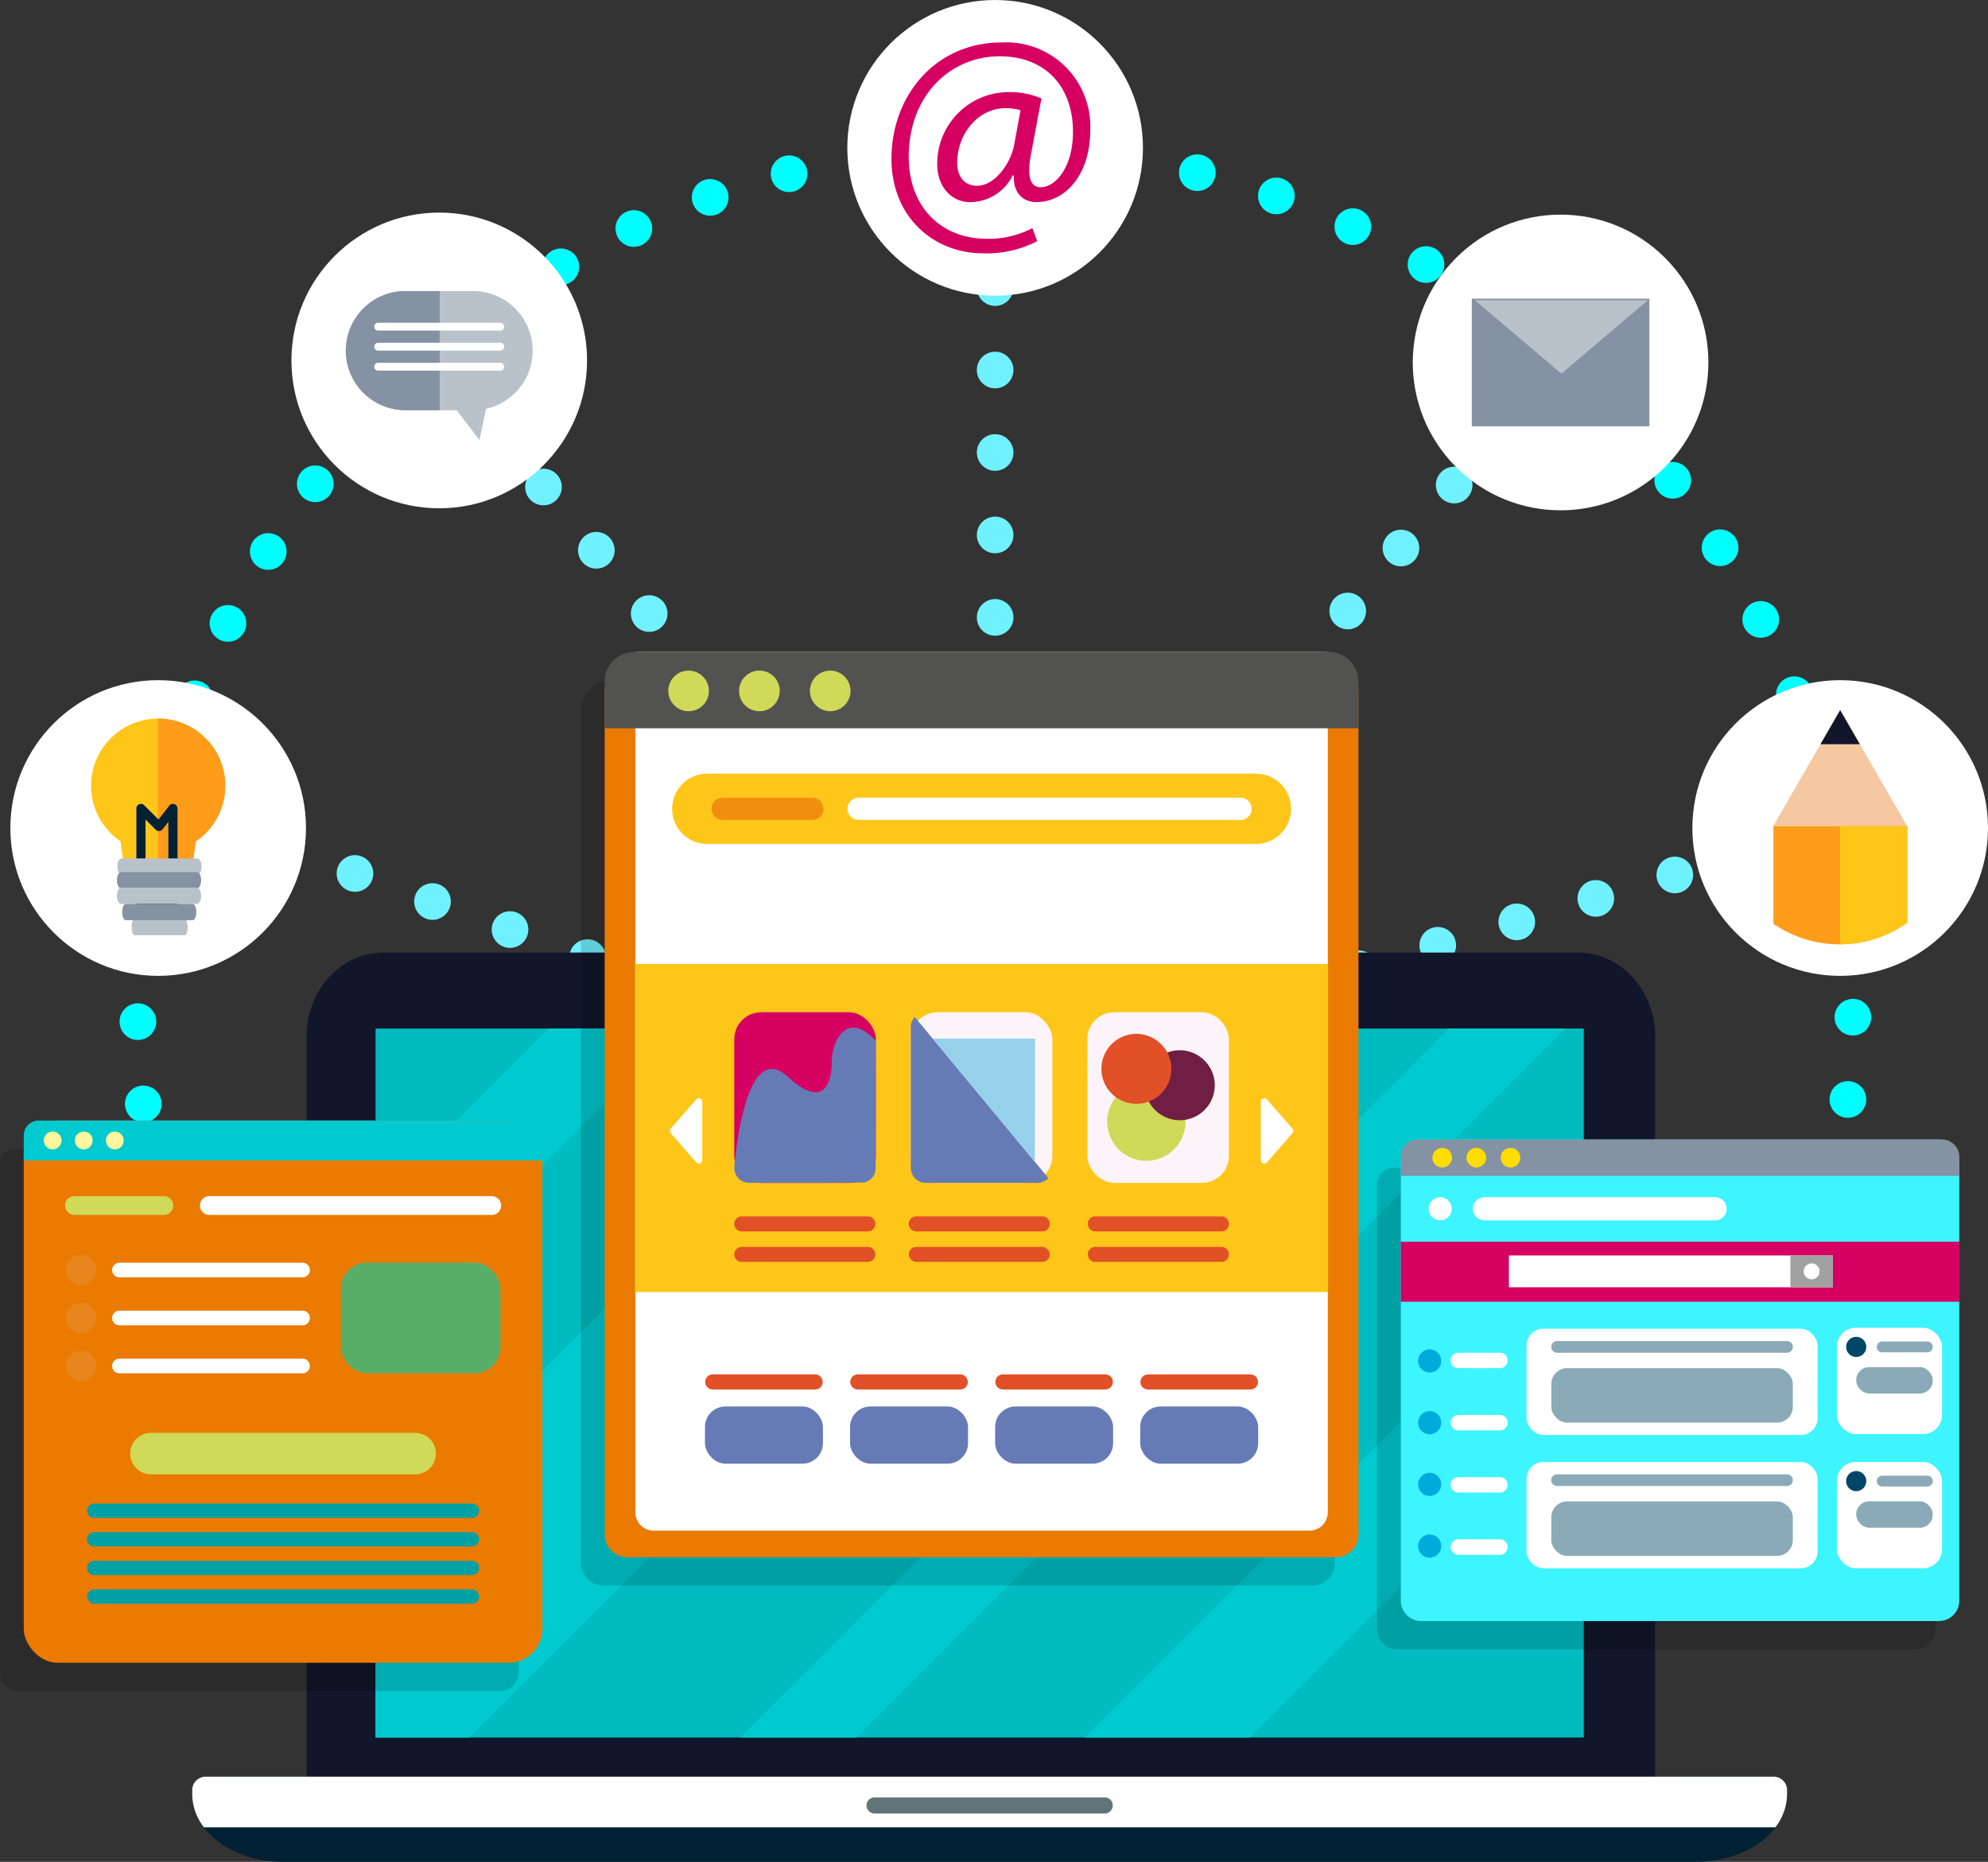 <svg xmlns="http://www.w3.org/2000/svg" width="217.045" height="203.225" viewBox="0 0 217.045 203.225">
  <rect x="0" y="0" width="217.045" height="203.225" fill="#333333" stroke="none"/>
  <g id="Grupo_86565" data-name="Grupo 86565" transform="translate(-55.849 -40.476)">
    <g id="Grupo_86502" data-name="Grupo 86502" transform="translate(70.888 53.865)">
      <path id="Trazado_140030" data-name="Trazado 140030" d="M268.286,182.346a93.632,93.632,0,1,0-183.349,0Z" transform="translate(-82.979 -66.84)" fill="none" stroke="aqua" stroke-linecap="round" stroke-miterlimit="10" stroke-width="4" stroke-dasharray="0 9"/>
      <g id="Grupo_86501" data-name="Grupo 86501" transform="translate(6.79 0)">
        <line id="Línea_10553" data-name="Línea 10553" x2="83.833" y2="30.313" transform="translate(0 75.832)" fill="none" stroke="#70f1ff" stroke-linecap="round" stroke-miterlimit="10" stroke-width="4" stroke-dasharray="0 9"/>
        <line id="Línea_10554" data-name="Línea 10554" x2="62.97" y2="75.375" transform="translate(25.966 25.954)" fill="none" stroke="#70f1ff" stroke-linecap="round" stroke-miterlimit="10" stroke-width="4" stroke-dasharray="0 9"/>
        <line id="Línea_10555" data-name="Línea 10555" y2="97.086" transform="translate(86.819)" fill="none" stroke="#70f1ff" stroke-linecap="round" stroke-miterlimit="10" stroke-width="4" stroke-dasharray="0 9"/>
        <line id="Línea_10556" data-name="Línea 10556" x1="57.38" y2="67.892" transform="translate(91.172 25.807)" fill="none" stroke="#70f1ff" stroke-linecap="round" stroke-miterlimit="10" stroke-width="4" stroke-dasharray="0 9"/>
        <line id="Línea_10557" data-name="Línea 10557" x1="62.452" y2="18.532" transform="translate(115.829 76.992)" fill="none" stroke="#70f1ff" stroke-linecap="round" stroke-miterlimit="10" stroke-width="4" stroke-dasharray="0 9"/>
      </g>
    </g>
    <g id="Grupo_86506" data-name="Grupo 86506" transform="translate(76.835 144.452)">
      <g id="Grupo_86505" data-name="Grupo 86505">
        <path id="Trazado_140031" data-name="Trazado 140031" d="M263.457,317.385c0,5.057-3.775,9.156-8.431,9.156H124.652c-4.656,0-8.431-4.1-8.431-9.156V237.2c0-5.056,3.775-9.156,8.431-9.156H255.026c4.656,0,8.431,4.1,8.431,9.156Z" transform="translate(-103.741 -228.047)" fill="#11162a"/>
        <rect id="Rectángulo_16094" data-name="Rectángulo 16094" width="131.91" height="77.387" transform="translate(20.017 8.292)" fill="#00bbbf"/>
        <g id="Grupo_86503" data-name="Grupo 86503" transform="translate(0 89.952)">
          <path id="Trazado_140032" data-name="Trazado 140032" d="M95.622,390.318a1.914,1.914,0,0,0-1.914,1.914h0c0,4.078,4.465,7.383,9.972,7.383H257.858c5.508,0,9.972-3.3,9.972-7.383h0a1.913,1.913,0,0,0-1.914-1.914Z" transform="translate(-93.708 -390.318)" fill="#002133"/>
          <path id="Trazado_140033" data-name="Trazado 140033" d="M95.175,390.318a1.467,1.467,0,0,0-1.467,1.467v.447a5.937,5.937,0,0,0,1.28,3.613H266.55a5.94,5.94,0,0,0,1.28-3.613v-.447a1.467,1.467,0,0,0-1.467-1.467Z" transform="translate(-93.708 -390.318)" fill="#fffeff"/>
          <path id="Trazado_140034" data-name="Trazado 140034" d="M252.52,396.154H227.394a.879.879,0,0,1-.879-.879h0a.879.879,0,0,1,.879-.879H252.52a.88.88,0,0,1,.88.879h0A.88.88,0,0,1,252.52,396.154Z" transform="translate(-152.896 -392.135)" fill="#617478"/>
        </g>
        <g id="Grupo_86504" data-name="Grupo 86504" transform="translate(20.017 8.292)">
          <path id="Trazado_140035" data-name="Trazado 140035" d="M185.413,243l-55.6,55.6v21.792h10.237L217.442,243Z" transform="translate(-129.818 -243.005)" fill="#00cacf"/>
          <path id="Trazado_140036" data-name="Trazado 140036" d="M148.72,243l-18.9,18.9v14.3L163.024,243Z" transform="translate(-129.818 -243.005)" fill="#00cacf"/>
          <path id="Trazado_140037" data-name="Trazado 140037" d="M278.963,243l-77.387,77.387h12.749L291.712,243Z" transform="translate(-161.798 -243.005)" fill="#00cacf"/>
          <path id="Trazado_140038" data-name="Trazado 140038" d="M323.958,284.28l-54.507,54.507h18.035l36.472-36.472Z" transform="translate(-192.048 -261.4)" fill="#00cacf"/>
        </g>
      </g>
    </g>
    <g id="Grupo_86524" data-name="Grupo 86524" transform="translate(206.191 164.859)">
      <path id="Trazado_140039" data-name="Trazado 140039" d="M388.044,274.395v-2.078a1.885,1.885,0,0,0-1.885-1.885H328.948a1.885,1.885,0,0,0-1.885,1.885v2.078h0v7.191h0v6.551h0v32.628a2.226,2.226,0,0,0,2.226,2.226h56.521a2.226,2.226,0,0,0,2.226-2.226V288.137h0v-6.551h0v-7.191Z" transform="translate(-327.063 -267.343)" opacity="0.15"/>
      <g id="Grupo_86523" data-name="Grupo 86523" transform="translate(2.593)">
        <path id="Trazado_140040" data-name="Trazado 140040" d="M390.5,317.418H333.975a2.226,2.226,0,0,1-2.226-2.226V267.052a2.192,2.192,0,0,1,2.192-2.192H390.53a2.192,2.192,0,0,1,2.192,2.192v48.141A2.226,2.226,0,0,1,390.5,317.418Z" transform="translate(-331.745 -264.86)" fill="#3df4ff"/>
        <rect id="Rectángulo_16095" data-name="Rectángulo 16095" width="60.973" height="6.55" transform="translate(0.004 11.154)" fill="#d60063"/>
        <g id="Grupo_86508" data-name="Grupo 86508">
          <path id="Trazado_140041" data-name="Trazado 140041" d="M392.722,268.823H331.741v-2.079a1.884,1.884,0,0,1,1.885-1.884h57.212a1.884,1.884,0,0,1,1.885,1.884Z" transform="translate(-331.741 -264.86)" fill="#8592a3"/>
          <g id="Grupo_86507" data-name="Grupo 86507" transform="translate(3.453 0.912)">
            <path id="Trazado_140042" data-name="Trazado 140042" d="M340.109,267.574a1.069,1.069,0,1,0-1.069,1.069A1.07,1.07,0,0,0,340.109,267.574Z" transform="translate(-337.97 -266.505)" fill="#fd0"/>
            <path id="Trazado_140043" data-name="Trazado 140043" d="M346.831,267.574a1.069,1.069,0,1,0-1.069,1.069A1.07,1.07,0,0,0,346.831,267.574Z" transform="translate(-340.966 -266.505)" fill="#fd0"/>
            <path id="Trazado_140044" data-name="Trazado 140044" d="M353.553,267.574a1.069,1.069,0,1,0-1.069,1.069A1.069,1.069,0,0,0,353.553,267.574Z" transform="translate(-343.962 -266.505)" fill="#fd0"/>
          </g>
        </g>
        <g id="Grupo_86509" data-name="Grupo 86509" transform="translate(11.8 12.653)">
          <rect id="Rectángulo_16096" data-name="Rectángulo 16096" width="35.374" height="3.473" fill="#fff"/>
          <rect id="Rectángulo_16097" data-name="Rectángulo 16097" width="4.638" height="3.472" transform="translate(30.735 0.001)" fill="#a1a1a1"/>
          <circle id="Elipse_4455" data-name="Elipse 4455" cx="0.871" cy="0.871" r="0.871" transform="translate(32.183 0.866)" fill="#fff"/>
        </g>
        <g id="Grupo_86510" data-name="Grupo 86510" transform="translate(3.038 6.296)">
          <path id="Trazado_140045" data-name="Trazado 140045" d="M339.748,277.48a1.263,1.263,0,1,0-1.263,1.263A1.263,1.263,0,0,0,339.748,277.48Z" transform="translate(-337.222 -276.217)" fill="#fff"/>
          <path id="Trazado_140046" data-name="Trazado 140046" d="M372.383,278.743H347.2a1.263,1.263,0,0,1-1.263-1.263h0a1.263,1.263,0,0,1,1.263-1.263h25.183a1.263,1.263,0,0,1,1.263,1.263h0A1.263,1.263,0,0,1,372.383,278.743Z" transform="translate(-341.106 -276.217)" fill="#fff"/>
        </g>
        <g id="Grupo_86522" data-name="Grupo 86522" transform="translate(1.89 20.545)">
          <g id="Grupo_86512" data-name="Grupo 86512" transform="translate(11.834 0.103)">
            <rect id="Rectángulo_16098" data-name="Rectángulo 16098" width="31.785" height="11.602" rx="1.842" fill="#fff"/>
            <g id="Grupo_86511" data-name="Grupo 86511" transform="translate(2.707 1.348)">
              <rect id="Rectángulo_16099" data-name="Rectángulo 16099" width="26.371" height="5.947" rx="1.725" transform="translate(0 2.958)" fill="#8baab7"/>
              <path id="Trazado_140047" data-name="Trazado 140047" d="M387.116,305.815h-25.1a.638.638,0,0,1-.638-.637h0a.637.637,0,0,1,.638-.637h25.1a.637.637,0,0,1,.637.637h0A.638.638,0,0,1,387.116,305.815Z" transform="translate(-361.382 -304.541)" fill="#8baab7"/>
            </g>
          </g>
          <g id="Grupo_86514" data-name="Grupo 86514" transform="translate(11.834 14.649)">
            <rect id="Rectángulo_16100" data-name="Rectángulo 16100" width="31.785" height="11.602" rx="1.842" fill="#fff"/>
            <g id="Grupo_86513" data-name="Grupo 86513" transform="translate(2.707 1.348)">
              <rect id="Rectángulo_16101" data-name="Rectángulo 16101" width="26.371" height="5.947" rx="1.725" transform="translate(0 2.958)" fill="#8baab7"/>
              <path id="Trazado_140048" data-name="Trazado 140048" d="M387.116,332.055h-25.1a.637.637,0,0,1-.638-.637h0a.637.637,0,0,1,.638-.637h25.1a.637.637,0,0,1,.637.637h0A.637.637,0,0,1,387.116,332.055Z" transform="translate(-361.382 -330.781)" fill="#8baab7"/>
            </g>
          </g>
          <g id="Grupo_86517" data-name="Grupo 86517" transform="translate(45.72)">
            <rect id="Rectángulo_16102" data-name="Rectángulo 16102" width="11.481" height="11.602" rx="2.064" fill="#fff"/>
            <g id="Grupo_86516" data-name="Grupo 86516" transform="translate(1.01 0.987)">
              <g id="Grupo_86515" data-name="Grupo 86515" transform="translate(1.101 0.51)">
                <path id="Trazado_140049" data-name="Trazado 140049" d="M431.014,305.806h-4.927a.591.591,0,0,1-.591-.591h0a.592.592,0,0,1,.591-.591h4.927a.592.592,0,0,1,.591.591h0A.591.591,0,0,1,431.014,305.806Z" transform="translate(-423.246 -304.623)" fill="#8baab7"/>
                <rect id="Rectángulo_16103" data-name="Rectángulo 16103" width="8.36" height="2.884" rx="1.418" transform="translate(0 2.795)" fill="#8baab7"/>
              </g>
              <circle id="Elipse_4456" data-name="Elipse 4456" cx="1.101" cy="1.101" r="1.101" fill="#004668"/>
            </g>
          </g>
          <g id="Grupo_86520" data-name="Grupo 86520" transform="translate(45.72 14.649)">
            <rect id="Rectángulo_16104" data-name="Rectángulo 16104" width="11.481" height="11.602" rx="2.064" fill="#fff"/>
            <g id="Grupo_86519" data-name="Grupo 86519" transform="translate(1.01 0.987)">
              <g id="Grupo_86518" data-name="Grupo 86518" transform="translate(1.101 0.51)">
                <path id="Trazado_140050" data-name="Trazado 140050" d="M431.014,332.232h-4.927a.592.592,0,0,1-.591-.591h0a.592.592,0,0,1,.591-.592h4.927a.592.592,0,0,1,.591.592h0A.592.592,0,0,1,431.014,332.232Z" transform="translate(-423.246 -331.049)" fill="#8baab7"/>
                <rect id="Rectángulo_16105" data-name="Rectángulo 16105" width="8.36" height="2.884" rx="1.418" transform="translate(0 2.795)" fill="#8baab7"/>
              </g>
              <circle id="Elipse_4457" data-name="Elipse 4457" cx="1.101" cy="1.101" r="1.101" fill="#004668"/>
            </g>
          </g>
          <g id="Grupo_86521" data-name="Grupo 86521" transform="translate(0 2.356)">
            <path id="Trazado_140051" data-name="Trazado 140051" d="M337.677,307.435a1.263,1.263,0,1,0-1.263,1.263A1.263,1.263,0,0,0,337.677,307.435Z" transform="translate(-335.151 -306.172)" fill="#00abdb"/>
            <path id="Trazado_140052" data-name="Trazado 140052" d="M337.677,319.591a1.263,1.263,0,1,0-1.263,1.263A1.263,1.263,0,0,0,337.677,319.591Z" transform="translate(-335.151 -311.59)" fill="#00abdb"/>
            <path id="Trazado_140053" data-name="Trazado 140053" d="M337.677,331.748a1.263,1.263,0,1,0-1.263,1.263A1.263,1.263,0,0,0,337.677,331.748Z" transform="translate(-335.151 -317.008)" fill="#00abdb"/>
            <path id="Trazado_140054" data-name="Trazado 140054" d="M337.677,343.9a1.263,1.263,0,1,0-1.263,1.263A1.263,1.263,0,0,0,337.677,343.9Z" transform="translate(-335.151 -322.425)" fill="#00abdb"/>
            <path id="Trazado_140055" data-name="Trazado 140055" d="M346.941,308.524h-4.552a.842.842,0,0,1-.842-.842h0a.842.842,0,0,1,.842-.842h4.552a.842.842,0,0,1,.842.842h0A.842.842,0,0,1,346.941,308.524Z" transform="translate(-338.001 -306.47)" fill="#fff"/>
            <path id="Trazado_140056" data-name="Trazado 140056" d="M346.941,320.772h-4.552a.842.842,0,0,1-.842-.843h0a.842.842,0,0,1,.842-.842h4.552a.842.842,0,0,1,.842.842h0A.842.842,0,0,1,346.941,320.772Z" transform="translate(-338.001 -311.928)" fill="#fff"/>
            <path id="Trazado_140057" data-name="Trazado 140057" d="M346.941,333.019h-4.552a.842.842,0,0,1-.842-.842h0a.842.842,0,0,1,.842-.842h4.552a.842.842,0,0,1,.842.842h0A.842.842,0,0,1,346.941,333.019Z" transform="translate(-338.001 -317.386)" fill="#fff"/>
            <path id="Trazado_140058" data-name="Trazado 140058" d="M346.941,345.267h-4.552a.842.842,0,0,1-.842-.842h0a.842.842,0,0,1,.842-.842h4.552a.842.842,0,0,1,.842.842h0A.842.842,0,0,1,346.941,345.267Z" transform="translate(-338.001 -322.845)" fill="#fff"/>
          </g>
        </g>
      </g>
    </g>
    <g id="Grupo_86533" data-name="Grupo 86533" transform="translate(55.849 162.784)">
      <path id="Trazado_140059" data-name="Trazado 140059" d="M110.839,266.69H57.486a1.638,1.638,0,0,0-1.637,1.638v55.5a2.051,2.051,0,0,0,2.051,2.052h52.526a2.051,2.051,0,0,0,2.051-2.052v-55.5A1.638,1.638,0,0,0,110.839,266.69Z" transform="translate(-55.849 -263.601)" opacity="0.15"/>
      <g id="Grupo_86532" data-name="Grupo 86532" transform="translate(2.593)">
        <rect id="Rectángulo_16106" data-name="Rectángulo 16106" width="56.628" height="59.191" rx="3.7" fill="#ea7a00"/>
        <g id="Grupo_86526" data-name="Grupo 86526" transform="translate(0 0)">
          <path id="Trazado_140060" data-name="Trazado 140060" d="M117.155,265.47H60.527v-2.715a1.638,1.638,0,0,1,1.637-1.637h53.352a1.638,1.638,0,0,1,1.638,1.637Z" transform="translate(-60.527 -261.118)" fill="#00cacf"/>
          <g id="Grupo_86525" data-name="Grupo 86525" transform="translate(2.187 1.204)">
            <path id="Trazado_140061" data-name="Trazado 140061" d="M66.418,264.262a.972.972,0,1,0-.972.972A.972.972,0,0,0,66.418,264.262Z" transform="translate(-64.473 -263.29)" fill="#fff69d"/>
            <path id="Trazado_140062" data-name="Trazado 140062" d="M72.531,264.262a.972.972,0,1,0-.972.972A.972.972,0,0,0,72.531,264.262Z" transform="translate(-67.197 -263.29)" fill="#fff69d"/>
            <path id="Trazado_140063" data-name="Trazado 140063" d="M78.644,264.262a.972.972,0,1,0-.972.972A.972.972,0,0,0,78.644,264.262Z" transform="translate(-69.922 -263.29)" fill="#fff69d"/>
          </g>
        </g>
        <g id="Grupo_86527" data-name="Grupo 86527" transform="translate(4.509 8.253)">
          <path id="Trazado_140064" data-name="Trazado 140064" d="M79.448,278.058H69.686a1.026,1.026,0,0,1-1.026-1.026h0a1.026,1.026,0,0,1,1.026-1.026h9.762a1.026,1.026,0,0,1,1.026,1.026h0A1.026,1.026,0,0,1,79.448,278.058Z" transform="translate(-68.66 -276.006)" fill="#d0d958"/>
          <path id="Trazado_140065" data-name="Trazado 140065" d="M127.085,278.058H96.254a1.026,1.026,0,0,1-1.026-1.026h0a1.026,1.026,0,0,1,1.026-1.026h30.832a1.026,1.026,0,0,1,1.026,1.026h0A1.026,1.026,0,0,1,127.085,278.058Z" transform="translate(-80.501 -276.006)" fill="#fff"/>
        </g>
        <g id="Grupo_86530" data-name="Grupo 86530" transform="translate(4.578 14.659)">
          <g id="Grupo_86528" data-name="Grupo 86528">
            <path id="Trazado_140066" data-name="Trazado 140066" d="M72.1,289.221a1.658,1.658,0,1,0-1.658,1.659A1.658,1.658,0,0,0,72.1,289.221Z" transform="translate(-68.785 -287.562)" fill="#e8861e"/>
            <path id="Trazado_140067" data-name="Trazado 140067" d="M72.1,298.664a1.658,1.658,0,1,0-1.658,1.659A1.658,1.658,0,0,0,72.1,298.664Z" transform="translate(-68.785 -291.77)" fill="#e8861e"/>
            <path id="Trazado_140068" data-name="Trazado 140068" d="M72.1,308.107a1.658,1.658,0,1,0-1.658,1.659A1.658,1.658,0,0,0,72.1,308.107Z" transform="translate(-68.785 -295.979)" fill="#e8861e"/>
          </g>
          <g id="Grupo_86529" data-name="Grupo 86529" transform="translate(5.069 0.855)">
            <path id="Trazado_140069" data-name="Trazado 140069" d="M98.721,290.711H78.732a.8.8,0,0,1-.8-.8h0a.8.8,0,0,1,.8-.8H98.721a.8.8,0,0,1,.8.8h0A.8.8,0,0,1,98.721,290.711Z" transform="translate(-77.929 -289.105)" fill="#fff"/>
            <path id="Trazado_140070" data-name="Trazado 140070" d="M98.721,300.154H78.732a.8.8,0,0,1-.8-.8h0a.8.8,0,0,1,.8-.8H98.721a.8.8,0,0,1,.8.8h0A.8.8,0,0,1,98.721,300.154Z" transform="translate(-77.929 -293.313)" fill="#fff"/>
            <path id="Trazado_140071" data-name="Trazado 140071" d="M98.721,309.6H78.732a.8.8,0,0,1-.8-.8h0a.8.8,0,0,1,.8-.8H98.721a.8.8,0,0,1,.8.8h0A.8.8,0,0,1,98.721,309.6Z" transform="translate(-77.929 -297.522)" fill="#fff"/>
          </g>
          <rect id="Rectángulo_16107" data-name="Rectángulo 16107" width="17.414" height="12.075" rx="2.828" transform="translate(30.059 0.855)" fill="#58ae67"/>
        </g>
        <g id="Grupo_86531" data-name="Grupo 86531" transform="translate(6.91 41.816)">
          <path id="Trazado_140072" data-name="Trazado 140072" d="M115.023,338.108H73.769a.778.778,0,0,1-.777-.778h0a.777.777,0,0,1,.777-.777h41.254a.777.777,0,0,1,.777.777h0A.778.778,0,0,1,115.023,338.108Z" transform="translate(-72.992 -336.553)" fill="#00a1a5"/>
          <path id="Trazado_140073" data-name="Trazado 140073" d="M115.023,343.741H73.769a.777.777,0,0,1-.777-.777h0a.778.778,0,0,1,.777-.778h41.254a.777.777,0,0,1,.777.778h0A.777.777,0,0,1,115.023,343.741Z" transform="translate(-72.992 -339.063)" fill="#00a1a5"/>
          <path id="Trazado_140074" data-name="Trazado 140074" d="M115.023,349.375H73.769a.778.778,0,0,1-.777-.778h0a.777.777,0,0,1,.777-.777h41.254a.777.777,0,0,1,.777.777h0A.778.778,0,0,1,115.023,349.375Z" transform="translate(-72.992 -341.574)" fill="#00a1a5"/>
          <rect id="Rectángulo_16108" data-name="Rectángulo 16108" width="42.808" height="1.555" rx="0.777" transform="translate(0 9.369)" fill="#00a1a5"/>
        </g>
        <path id="Trazado_140075" data-name="Trazado 140075" d="M112.612,327.15H83.764a2.264,2.264,0,0,1-2.264-2.264h0a2.264,2.264,0,0,1,2.264-2.264h28.848a2.264,2.264,0,0,1,2.264,2.264h0A2.264,2.264,0,0,1,112.612,327.15Z" transform="translate(-69.874 -288.528)" fill="#d0d958"/>
      </g>
    </g>
    <g id="Grupo_86550" data-name="Grupo 86550" transform="translate(119.274 111.641)">
      <path id="Trazado_140076" data-name="Trazado 140076" d="M249.344,174.429H173.486a3.218,3.218,0,0,0-3.219,3.219v93.126a2.465,2.465,0,0,0,2.465,2.465H250.1a2.465,2.465,0,0,0,2.465-2.465V177.648A3.219,3.219,0,0,0,249.344,174.429Z" transform="translate(-170.267 -171.34)" opacity="0.15"/>
      <g id="Grupo_86549" data-name="Grupo 86549" transform="translate(2.593)">
        <path id="Trazado_140077" data-name="Trazado 140077" d="M254.776,267.667H177.41a2.466,2.466,0,0,1-2.465-2.466V173.18a4.324,4.324,0,0,1,4.324-4.324h73.647a4.324,4.324,0,0,1,4.324,4.324V265.2A2.466,2.466,0,0,1,254.776,267.667Z" transform="translate(-174.945 -168.856)" fill="#ea7a00"/>
        <path id="Trazado_140078" data-name="Trazado 140078" d="M254.585,264.765h-71.6a2,2,0,0,1-2-2V168.856h75.6v93.909A2,2,0,0,1,254.585,264.765Z" transform="translate(-177.639 -168.856)" fill="#fff"/>
        <path id="Trazado_140079" data-name="Trazado 140079" d="M257.241,177.179h-82.3v-5.1a3.219,3.219,0,0,1,3.219-3.219h75.858a3.219,3.219,0,0,1,3.219,3.219Z" transform="translate(-174.945 -168.856)" fill="#525251"/>
        <rect id="Rectángulo_16109" data-name="Rectángulo 16109" width="75.677" height="35.807" transform="translate(3.309 34.057)" fill="#ffc61a"/>
        <g id="Grupo_86534" data-name="Grupo 86534" transform="translate(7.123 48.708)">
          <path id="Trazado_140080" data-name="Trazado 140080" d="M187.888,260.538a.378.378,0,0,1,0-.5l1.612-1.849,1.166-1.338a.378.378,0,0,1,.663.248v6.378a.378.378,0,0,1-.663.248L189.5,262.39Z" transform="translate(-187.795 -256.724)" fill="#fff"/>
          <path id="Trazado_140081" data-name="Trazado 140081" d="M307.622,260.042a.378.378,0,0,1,0,.5l-1.612,1.851-1.166,1.338a.378.378,0,0,1-.663-.248V257.1a.378.378,0,0,1,.663-.248l1.166,1.338Z" transform="translate(-239.665 -256.724)" fill="#fff"/>
        </g>
        <g id="Grupo_86539" data-name="Grupo 86539" transform="translate(14.148 39.322)">
          <g id="Grupo_86535" data-name="Grupo 86535">
            <rect id="Rectángulo_16110" data-name="Rectángulo 16110" width="15.455" height="18.626" rx="2.938" fill="#d60063"/>
            <path id="Trazado_140082" data-name="Trazado 140082" d="M211.11,246.476c.006.677,0,6.1-4.815,1.693-4.772-4.364-5.809,9.735-5.827,9.979a1.628,1.628,0,0,0,1.628,1.62h7.17l5.36-.034a1.627,1.627,0,0,0,1.273-1.364l.023-14.1C212.63,240.72,211.093,244.572,211.11,246.476Z" transform="translate(-200.468 -241.143)" fill="#667bb6"/>
          </g>
          <g id="Grupo_86536" data-name="Grupo 86536" transform="translate(19.272)">
            <rect id="Rectángulo_16111" data-name="Rectángulo 16111" width="15.456" height="18.626" rx="2.938" transform="translate(0)" fill="#fdf4f9"/>
            <path id="Trazado_140083" data-name="Trazado 140083" d="M235.234,241.845v15.369a1.629,1.629,0,0,0,1.629,1.629h12.2a1.62,1.62,0,0,0,1.192-.526l-14.582-17.574A1.618,1.618,0,0,0,235.234,241.845Z" transform="translate(-235.234 -240.216)" fill="#667bb6"/>
            <path id="Trazado_140084" data-name="Trazado 140084" d="M250.713,258.436l-11.146-13.449,11.16,0Z" transform="translate(-237.165 -242.107)" fill="#95d1ea"/>
          </g>
          <g id="Grupo_86538" data-name="Grupo 86538" transform="translate(38.545)">
            <rect id="Rectángulo_16112" data-name="Rectángulo 16112" width="15.456" height="18.626" rx="2.938" fill="#fdf4f9"/>
            <g id="Grupo_86537" data-name="Grupo 86537" transform="translate(1.539 2.361)">
              <path id="Trazado_140085" data-name="Trazado 140085" d="M282.471,257.914a4.278,4.278,0,1,1-4.277-4.3A4.29,4.29,0,0,1,282.471,257.914Z" transform="translate(-273.285 -248.313)" fill="#d0d958"/>
              <path id="Trazado_140086" data-name="Trazado 140086" d="M288.966,251.118a3.819,3.819,0,1,1-3.818-3.839A3.828,3.828,0,0,1,288.966,251.118Z" transform="translate(-276.589 -245.49)" fill="#701e43"/>
              <path id="Trazado_140087" data-name="Trazado 140087" d="M280.415,247.892a3.819,3.819,0,1,1-3.818-3.84A3.829,3.829,0,0,1,280.415,247.892Z" transform="translate(-272.778 -244.052)" fill="#e25028"/>
            </g>
          </g>
        </g>
        <g id="Grupo_86541" data-name="Grupo 86541" transform="translate(7.362 13.28)">
          <path id="Trazado_140088" data-name="Trazado 140088" d="M251.959,200.489H192.065a3.838,3.838,0,0,1-3.839-3.839h0a3.838,3.838,0,0,1,3.839-3.838h59.894a3.838,3.838,0,0,1,3.839,3.838h0A3.838,3.838,0,0,1,251.959,200.489Z" transform="translate(-188.226 -192.812)" fill="#ffc61a"/>
          <g id="Grupo_86540" data-name="Grupo 86540" transform="translate(4.301 2.624)">
            <path id="Trazado_140089" data-name="Trazado 140089" d="M265.677,199.974H223.985a1.215,1.215,0,0,1-1.215-1.215h0a1.215,1.215,0,0,1,1.215-1.215h41.693a1.215,1.215,0,0,1,1.215,1.215h0A1.215,1.215,0,0,1,265.677,199.974Z" transform="translate(-207.922 -197.545)" fill="#fff"/>
            <path id="Trazado_140090" data-name="Trazado 140090" d="M206.993,199.974H197.2a1.215,1.215,0,0,1-1.215-1.215h0a1.215,1.215,0,0,1,1.215-1.215h9.793a1.215,1.215,0,0,1,1.215,1.215h0A1.215,1.215,0,0,1,206.993,199.974Z" transform="translate(-195.985 -197.545)" fill="#f28e0f"/>
          </g>
        </g>
        <g id="Grupo_86542" data-name="Grupo 86542" transform="translate(14.145 61.605)">
          <path id="Trazado_140091" data-name="Trazado 140091" d="M215.047,281.629H201.281a.82.82,0,0,1-.819-.819h0a.82.82,0,0,1,.819-.819h13.766a.819.819,0,0,1,.819.819h0A.819.819,0,0,1,215.047,281.629Z" transform="translate(-200.462 -279.99)" fill="#e25028"/>
          <path id="Trazado_140092" data-name="Trazado 140092" d="M249.41,281.629H235.644a.82.82,0,0,1-.819-.819h0a.82.82,0,0,1,.819-.819H249.41a.819.819,0,0,1,.819.819h0A.819.819,0,0,1,249.41,281.629Z" transform="translate(-215.777 -279.99)" fill="#e25028"/>
          <path id="Trazado_140093" data-name="Trazado 140093" d="M284.685,281.629H270.92a.819.819,0,0,1-.819-.819h0a.819.819,0,0,1,.819-.819h13.765a.82.82,0,0,1,.819.819h0A.82.82,0,0,1,284.685,281.629Z" transform="translate(-231.498 -279.99)" fill="#e25028"/>
          <path id="Rectángulo_16113" data-name="Rectángulo 16113" d="M.82,0H14.583a.82.82,0,0,1,.82.82v0a.82.82,0,0,1-.82.82H.82A.82.82,0,0,1,0,.82v0A.82.82,0,0,1,.82,0Z" transform="translate(0 3.329)" fill="#e25028"/>
          <rect id="Rectángulo_16114" data-name="Rectángulo 16114" width="15.404" height="1.641" rx="0.82" transform="translate(19.049 3.329)" fill="#e25028"/>
          <path id="Rectángulo_16115" data-name="Rectángulo 16115" d="M.82,0H14.583a.82.82,0,0,1,.82.82v0a.821.821,0,0,1-.821.821H.821A.821.821,0,0,1,0,.82v0A.82.82,0,0,1,.82,0Z" transform="translate(38.603 3.329)" fill="#e25028"/>
        </g>
        <g id="Grupo_86543" data-name="Grupo 86543" transform="translate(6.944 2.031)">
          <circle id="Elipse_4458" data-name="Elipse 4458" cx="2.218" cy="2.218" r="2.218" transform="translate(0 0)" fill="#d0d958"/>
          <path id="Trazado_140094" data-name="Trazado 140094" d="M205.855,174.737a2.218,2.218,0,1,0-2.218,2.218A2.219,2.219,0,0,0,205.855,174.737Z" transform="translate(-193.688 -172.519)" fill="#d0d958"/>
          <circle id="Elipse_4459" data-name="Elipse 4459" cx="2.218" cy="2.218" r="2.218" transform="translate(15.462 0)" fill="#d0d958"/>
        </g>
        <g id="Grupo_86548" data-name="Grupo 86548" transform="translate(10.948 78.857)">
          <g id="Grupo_86544" data-name="Grupo 86544">
            <rect id="Rectángulo_16116" data-name="Rectángulo 16116" width="12.879" height="6.245" rx="2.232" transform="translate(0 3.497)" fill="#667bb6"/>
            <path id="Trazado_140095" data-name="Trazado 140095" d="M206.749,312.754h-11.19a.821.821,0,0,1-.82-.821h0a.821.821,0,0,1,.82-.82h11.19a.821.821,0,0,1,.82.82h0A.821.821,0,0,1,206.749,312.754Z" transform="translate(-194.714 -311.113)" fill="#e25028"/>
          </g>
          <g id="Grupo_86545" data-name="Grupo 86545" transform="translate(15.84)">
            <rect id="Rectángulo_16117" data-name="Rectángulo 16117" width="12.88" height="6.245" rx="2.232" transform="translate(0 3.497)" fill="#667bb6"/>
            <path id="Trazado_140096" data-name="Trazado 140096" d="M235.324,312.754h-11.19a.82.82,0,0,1-.82-.821h0a.82.82,0,0,1,.82-.82h11.19a.82.82,0,0,1,.82.82h0A.82.82,0,0,1,235.324,312.754Z" transform="translate(-223.289 -311.113)" fill="#e25028"/>
          </g>
          <g id="Grupo_86546" data-name="Grupo 86546" transform="translate(31.681)">
            <rect id="Rectángulo_16118" data-name="Rectángulo 16118" width="12.878" height="6.245" rx="2.232" transform="translate(0 3.497)" fill="#667bb6"/>
            <path id="Trazado_140097" data-name="Trazado 140097" d="M263.9,312.754h-11.19a.821.821,0,0,1-.82-.821h0a.821.821,0,0,1,.82-.82H263.9a.821.821,0,0,1,.82.82h0A.821.821,0,0,1,263.9,312.754Z" transform="translate(-251.866 -311.113)" fill="#e25028"/>
          </g>
          <g id="Grupo_86547" data-name="Grupo 86547" transform="translate(47.52)">
            <rect id="Rectángulo_16119" data-name="Rectángulo 16119" width="12.88" height="6.245" rx="2.232" transform="translate(0 3.497)" fill="#667bb6"/>
            <path id="Trazado_140098" data-name="Trazado 140098" d="M292.475,312.754h-11.19a.82.82,0,0,1-.82-.821h0a.82.82,0,0,1,.82-.82h11.19a.821.821,0,0,1,.82.82h0A.821.821,0,0,1,292.475,312.754Z" transform="translate(-280.44 -311.113)" fill="#e25028"/>
          </g>
        </g>
      </g>
    </g>
    <g id="Grupo_86553" data-name="Grupo 86553" transform="translate(56.98 114.718)">
      <circle id="Elipse_4460" data-name="Elipse 4460" cx="16.138" cy="16.138" r="16.138" fill="#fff"/>
      <g id="Grupo_86552" data-name="Grupo 86552" transform="translate(8.812 4.198)">
        <path id="Trazado_140099" data-name="Trazado 140099" d="M88.439,189.308A7.327,7.327,0,1,0,77,195.371l.849,6.033,6.525.048.843-6.073A7.321,7.321,0,0,0,88.439,189.308Z" transform="translate(-73.786 -181.981)" fill="#ffc61a"/>
        <path id="Trazado_140100" data-name="Trazado 140100" d="M86.983,181.981l-.026,0v19.445l3.287.024.843-6.073a7.328,7.328,0,0,0-4.1-13.4Z" transform="translate(-79.656 -181.981)" fill="#ff9c1a"/>
        <path id="Trazado_140101" data-name="Trazado 140101" d="M87.1,210.341H83.608V199.665l1.967,1.968,1.524-1.968Z" transform="translate(-78.163 -189.862)" fill="none" stroke="#002133" stroke-linejoin="round" stroke-width="1"/>
        <g id="Grupo_86551" data-name="Grupo 86551" transform="translate(2.824 15.261)">
          <path id="Trazado_140102" data-name="Trazado 140102" d="M88.158,210.4c0,.491-.2.889-.452.889H79.419c-.251,0-.453-.4-.453-.889h0c0-.492.2-.891.453-.891h8.287c.248,0,.452.4.452.891Z" transform="translate(-78.919 -209.511)" fill="#b9c1cb"/>
          <path id="Trazado_140103" data-name="Trazado 140103" d="M88.073,213.1c0,.491-.2.889-.454.889H79.334c-.25,0-.453-.4-.453-.889h0c0-.492.2-.89.453-.89h8.286c.251,0,.454.4.454.89Z" transform="translate(-78.881 -210.716)" fill="#8592a3"/>
          <path id="Trazado_140104" data-name="Trazado 140104" d="M88.073,216.143c0,.49-.2.889-.454.889H79.334c-.25,0-.453-.4-.453-.889h0c0-.491.2-.89.453-.89h8.286c.251,0,.454.4.454.89Z" transform="translate(-78.881 -212.07)" fill="#b9c1cb"/>
          <path id="Trazado_140105" data-name="Trazado 140105" d="M87.893,222.3c0,.491-.135.889-.3.889H82.077c-.167,0-.3-.4-.3-.889h0c0-.49.135-.888.3-.888h5.514c.167,0,.3.4.3.888Z" transform="translate(-80.171 -214.817)" fill="#b9c1cb"/>
          <path id="Trazado_140106" data-name="Trazado 140106" d="M88.008,219.351c0,.492-.178.891-.4.891h-7.3c-.221,0-.4-.4-.4-.891h0c0-.49.178-.888.4-.888h7.3c.22,0,.4.4.4.888Z" transform="translate(-79.341 -213.501)" fill="#8592a3"/>
        </g>
      </g>
    </g>
    <g id="Grupo_86557" data-name="Grupo 86557" transform="translate(87.666 63.68)">
      <circle id="Elipse_4461" data-name="Elipse 4461" cx="16.138" cy="16.138" r="16.138" transform="translate(0)" fill="#fff"/>
      <g id="Grupo_86556" data-name="Grupo 86556" transform="translate(5.939 8.563)">
        <g id="Grupo_86554" data-name="Grupo 86554">
          <path id="Trazado_140107" data-name="Trazado 140107" d="M144.358,104.287a6.5,6.5,0,0,0-6.5-6.5h-7.391a6.5,6.5,0,0,0,0,13.007h5.594l2.487,3.252.718-3.409A6.5,6.5,0,0,0,144.358,104.287Z" transform="translate(-123.96 -97.783)" fill="#b9c1cb"/>
          <path id="Trazado_140108" data-name="Trazado 140108" d="M134.208,97.783h-3.745a6.5,6.5,0,0,0,0,13.007h3.745Z" transform="translate(-123.96 -97.783)" fill="#8592a3"/>
        </g>
        <g id="Grupo_86555" data-name="Grupo 86555" transform="translate(3.104 3.457)">
          <path id="Trazado_140109" data-name="Trazado 140109" d="M143.32,104.019H129.99a.43.43,0,0,0-.43.43h0a.43.43,0,0,0,.43.43H143.32a.43.43,0,0,0,.43-.43h0A.43.43,0,0,0,143.32,104.019Z" transform="translate(-129.56 -104.019)" fill="#fff"/>
          <path id="Trazado_140110" data-name="Trazado 140110" d="M143.32,107.964H129.99a.43.43,0,0,0-.43.43h0a.43.43,0,0,0,.43.43H143.32a.43.43,0,0,0,.43-.43h0A.43.43,0,0,0,143.32,107.964Z" transform="translate(-129.56 -105.777)" fill="#fff"/>
          <path id="Trazado_140111" data-name="Trazado 140111" d="M143.32,111.909H129.99a.43.43,0,0,0-.43.43h0a.43.43,0,0,0,.43.43H143.32a.43.43,0,0,0,.43-.43h0A.43.43,0,0,0,143.32,111.909Z" transform="translate(-129.56 -107.535)" fill="#fff"/>
        </g>
      </g>
    </g>
    <g id="Grupo_86559" data-name="Grupo 86559" transform="translate(148.358 40.476)">
      <circle id="Elipse_4462" data-name="Elipse 4462" cx="16.138" cy="16.138" r="16.138" fill="#fff"/>
      <g id="Grupo_86558" data-name="Grupo 86558" transform="translate(4.817 4.625)">
        <path id="Trazado_140112" data-name="Trazado 140112" d="M247.336,70.52a12.049,12.049,0,0,1-5.89,1.326c-5.424,0-10.023-3.971-10.023-10.324,0-6.815,4.73-12.7,12.077-12.7a9.188,9.188,0,0,1,9.628,9.563c0,4.962-2.78,7.871-5.889,7.871-1.326,0-2.548-.894-2.449-2.909h-.131a5.2,5.2,0,0,1-4.665,2.909c-1.918,0-3.573-1.555-3.573-4.166a7.811,7.811,0,0,1,7.84-7.843,8.714,8.714,0,0,1,3.539.695l-1.123,5.989c-.5,2.514-.1,3.672.991,3.7,1.688.034,3.574-2.215,3.574-6.053,0-4.8-2.88-8.237-8.008-8.237-5.39,0-9.924,4.268-9.924,10.982,0,5.528,3.609,8.933,8.5,8.933a10.3,10.3,0,0,0,5-1.159Zm-1.819-14.291A5.76,5.76,0,0,0,243.863,56c-2.912,0-5.261,2.746-5.261,5.957,0,1.455.728,2.513,2.184,2.513,1.918,0,3.674-2.448,4.038-4.5Z" transform="translate(-231.423 -48.819)" fill="#d60063"/>
      </g>
    </g>
    <g id="Grupo_86561" data-name="Grupo 86561" transform="translate(203.407 57.217)">
      <circle id="Elipse_4463" data-name="Elipse 4463" cx="16.138" cy="16.138" r="16.138" transform="translate(0 22.823) rotate(-45)" fill="#fff"/>
      <g id="Grupo_86560" data-name="Grupo 86560" transform="translate(13.129 15.86)">
        <rect id="Rectángulo_16120" data-name="Rectángulo 16120" width="19.388" height="13.927" fill="#8592a3"/>
        <path id="Trazado_140113" data-name="Trazado 140113" d="M355.779,107.6l-4.722-4.009-4.722-4.009h18.886l-4.721,4.009Z" transform="translate(-345.997 -99.417)" fill="#b9c1cb"/>
      </g>
    </g>
    <g id="Grupo_86564" data-name="Grupo 86564" transform="translate(240.617 114.718)">
      <circle id="Elipse_4464" data-name="Elipse 4464" cx="16.138" cy="16.138" r="16.138" transform="translate(0)" fill="#fff"/>
      <g id="Grupo_86563" data-name="Grupo 86563" transform="translate(8.793 3.268)">
        <g id="Grupo_86562" data-name="Grupo 86562">
          <path id="Trazado_140114" data-name="Trazado 140114" d="M412.375,180.3l3.672,6.36,3.672,6.361H405.03l3.673-6.361Z" transform="translate(-405.03 -180.303)" fill="#f5c8a1"/>
          <path id="Trazado_140115" data-name="Trazado 140115" d="M414.4,184.025h4.3l-2.149-3.722Z" transform="translate(-409.207 -180.303)" fill="#11162a"/>
        </g>
        <path id="Trazado_140116" data-name="Trazado 140116" d="M405.128,213.817a12.738,12.738,0,0,0,14.62-.123v-10.52h-14.62Z" transform="translate(-405.073 -190.496)" fill="#ff9c1a"/>
        <path id="Trazado_140117" data-name="Trazado 140117" d="M418.253,203.174V216.06a12.677,12.677,0,0,0,7.345-2.366v-10.52Z" transform="translate(-410.923 -190.496)" fill="#ffc61a"/>
      </g>
    </g>
  </g>
</svg>
